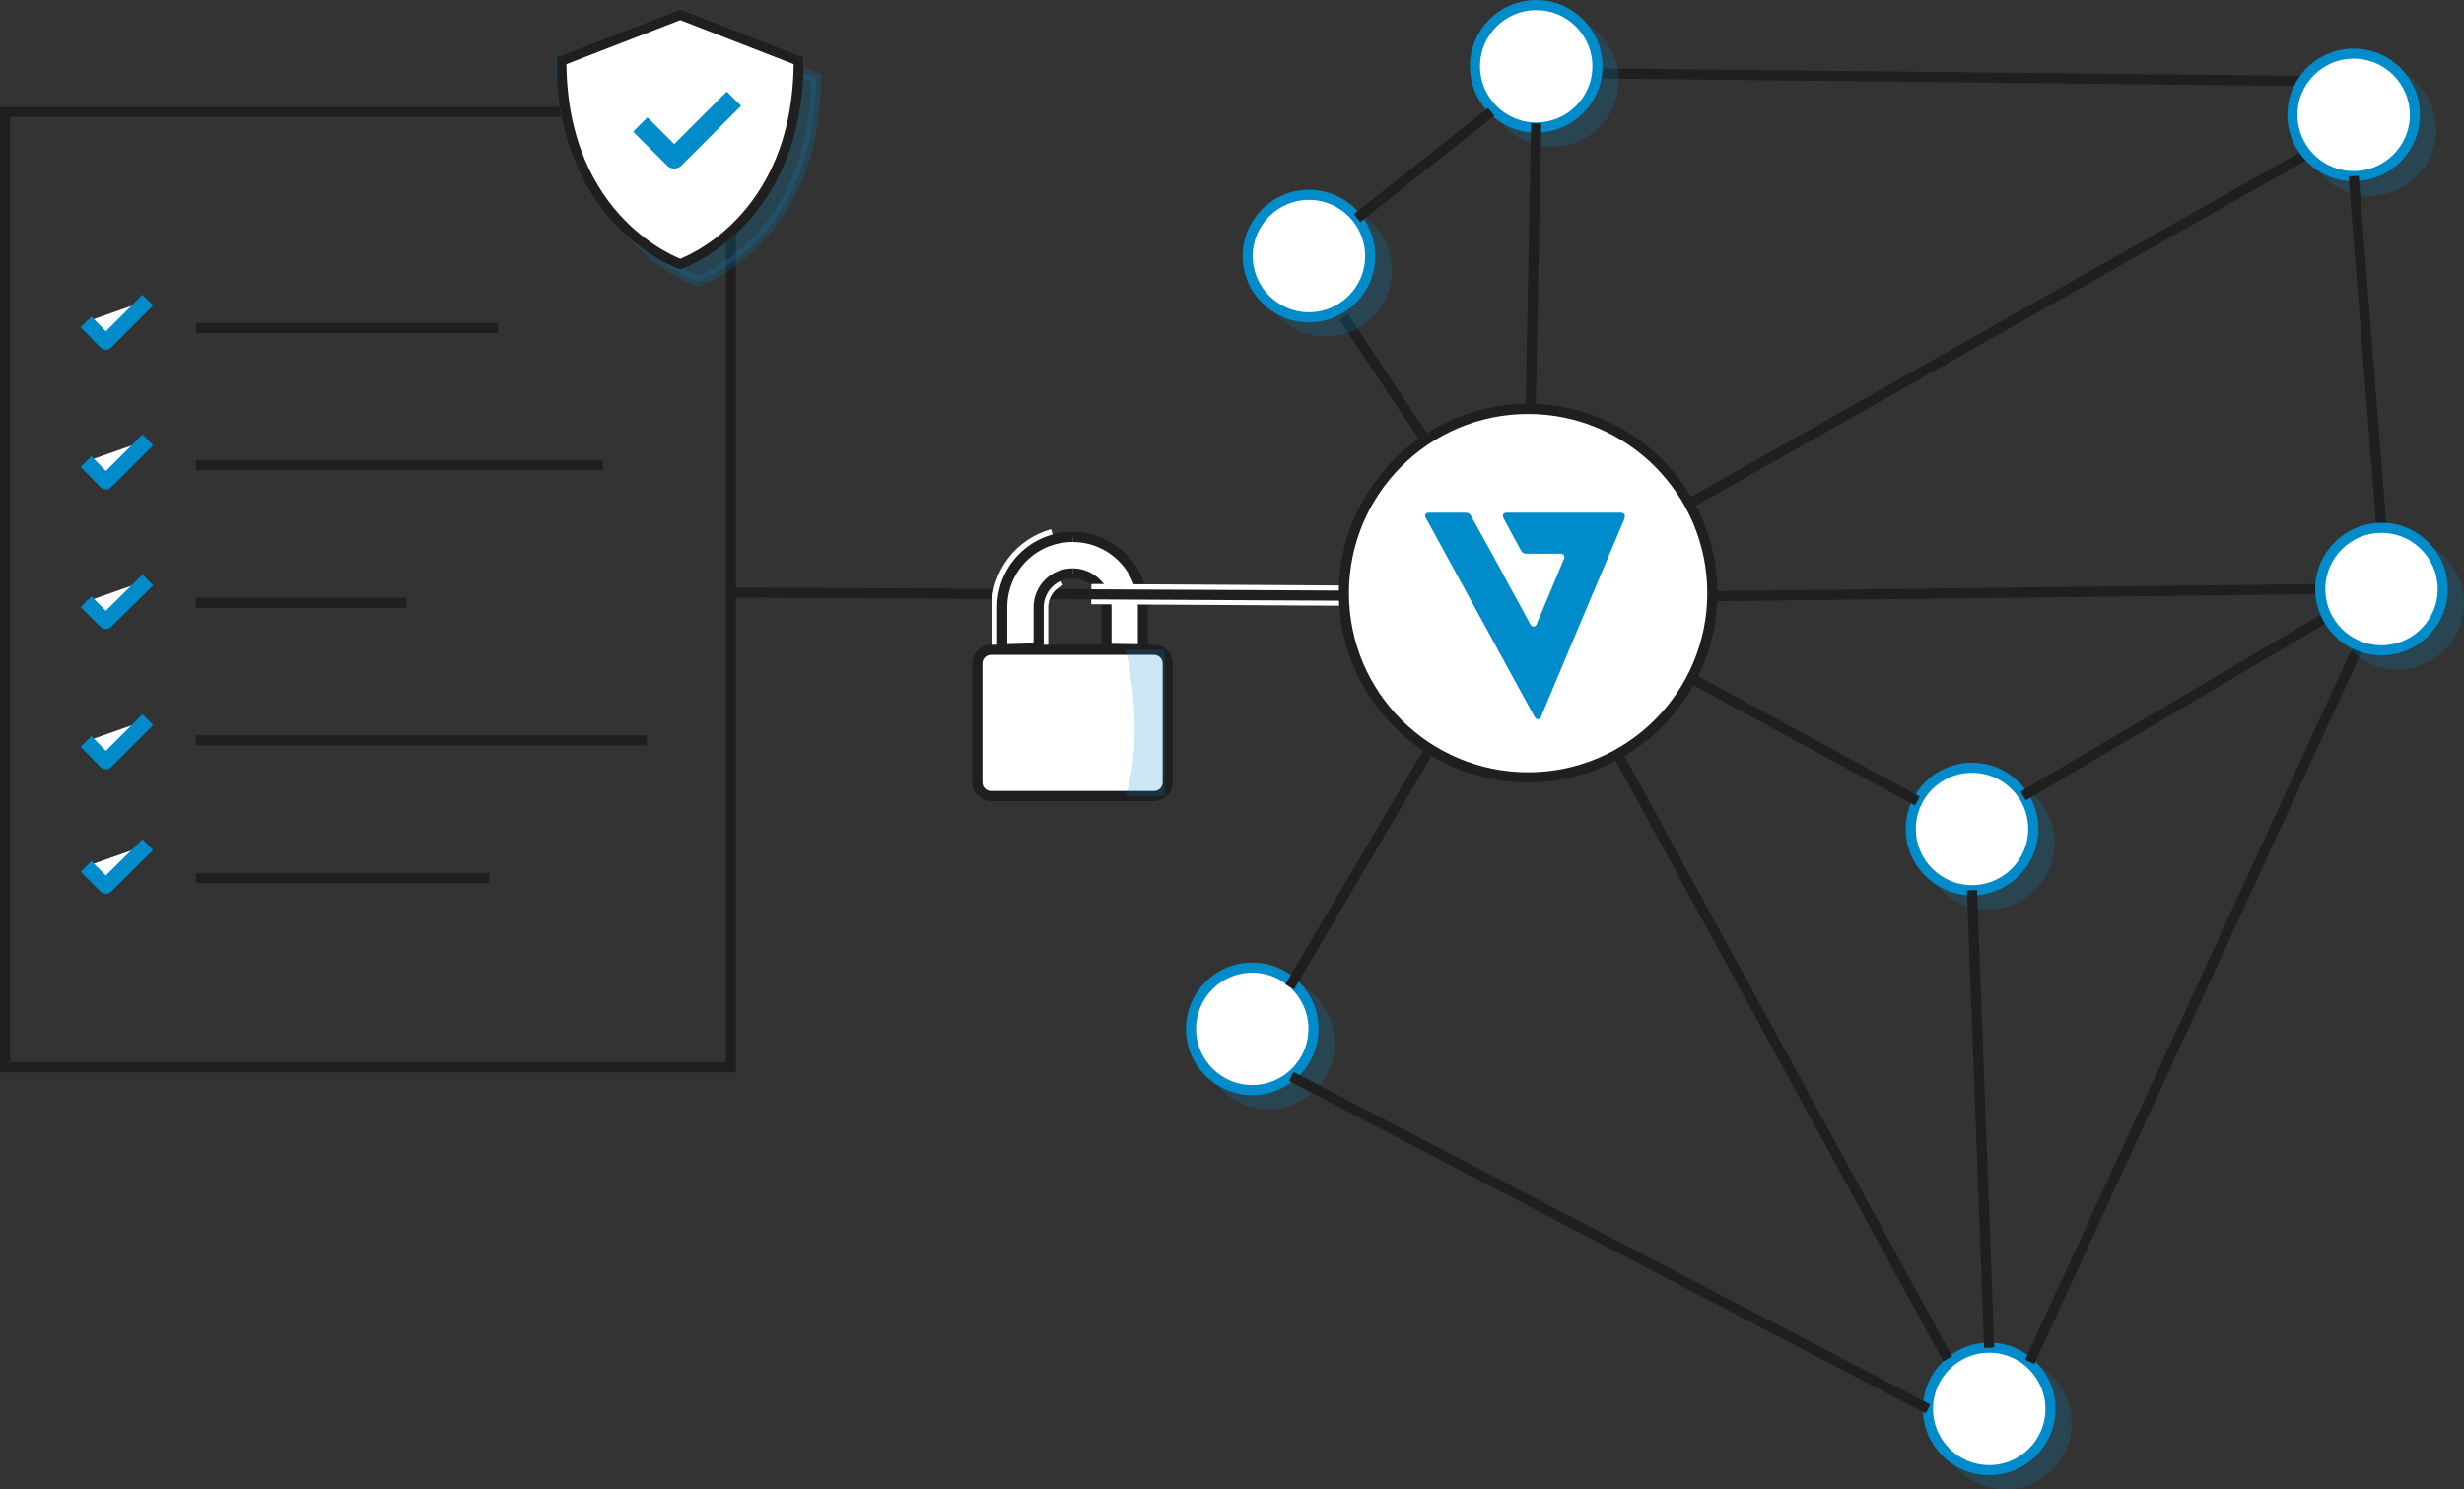<?xml version="1.0" encoding="utf-8"?>
<!-- Generator: Adobe Illustrator 22.0.1, SVG Export Plug-In . SVG Version: 6.00 Build 0)  -->
<svg version="1.1" id="Layer_1" xmlns="http://www.w3.org/2000/svg" xmlns:xlink="http://www.w3.org/1999/xlink" x="0px" y="0px"
	 viewBox="0 0 486.8 294.3" style="enable-background:new 0 0 486.8 294.3;" xml:space="preserve">
<rect x="0" y="0" width="486.8" height="294.3" fill="#333333" stroke="none"/>
<style type="text/css">
	.st0{fill:none;stroke:#1F1F1F;stroke-width:2;stroke-miterlimit:10;}
	.st1{opacity:0.2;}
	.st2{fill:#008BCA;stroke:#008BCA;stroke-width:2;stroke-miterlimit:10;}
	.st3{fill:#FFFFFF;stroke:#008BCA;stroke-width:2;stroke-miterlimit:10;}
	.st4{fill:#FFFFFF;stroke:#008BCA;stroke-width:3;stroke-linejoin:round;}
	.st5{fill:none;stroke:#008BCA;stroke-width:2;stroke-miterlimit:10;}
	.st6{opacity:0.2;fill:#008BCA;stroke:#008BCA;stroke-width:2;stroke-miterlimit:10;enable-background:new    ;}
	.st7{fill:#FFFFFF;stroke:#008BCA;stroke-width:2;stroke-linejoin:round;}
	.st8{fill:#FFFFFF;stroke:#1F1F1F;stroke-width:2;stroke-miterlimit:10;}
	.st9{fill:#FFFFFF;stroke:#008BCA;stroke-width:4;stroke-linejoin:round;}
	.st10{fill:none;stroke:#FFFFFF;stroke-width:4;stroke-miterlimit:10;}
	.st11{opacity:0.2;fill:#008BCA;enable-background:new    ;}
	.st12{fill:#008BCA;}
</style>
<title>architecture</title>
<g id="Layer_2_1_">
	<g id="Layer_1-2">
		<line class="st0" x1="333.6" y1="99.6" x2="455.7" y2="30.5"/>
		<line class="st0" x1="454.9" y1="16" x2="314.6" y2="14.5"/>
		<line class="st0" x1="301.2" y1="116.4" x2="265.5" y2="62.7"/>
		<g class="st1">
			<circle class="st2" cx="306.7" cy="15.9" r="12.1"/>
		</g>
		<circle class="st3" cx="303.5" cy="13.1" r="12.1"/>
		<g class="st1">
			<circle class="st2" cx="468.2" cy="25.6" r="12.1"/>
		</g>
		<circle class="st3" cx="465" cy="22.7" r="12.1"/>
		<g class="st1">
			<circle class="st2" cx="392.8" cy="166.6" r="12.1"/>
		</g>
		<circle class="st3" cx="389.6" cy="163.8" r="12.1"/>
		<g class="st1">
			<circle class="st2" cx="396.2" cy="281.2" r="12.1"/>
		</g>
		<circle class="st3" cx="393" cy="278.4" r="12.1"/>
		<g class="st1">
			
				<ellipse transform="matrix(0.16 -0.987 0.987 0.16 7.069 420.528)" class="st2" cx="250.7" cy="206.1" rx="12.1" ry="12.1"/>
		</g>
		<circle class="st3" cx="247.4" cy="203.3" r="12.1"/>
		<polygon class="st0" points="144.4,210.9 1,210.9 1,22.1 123.3,22.1 144.4,43.2 		"/>
		<polyline class="st4" points="17,63.6 20.9,67.6 29.2,59.3 		"/>
		<polyline class="st4" points="17,91.2 20.9,95.2 29.2,86.9 		"/>
		<polyline class="st4" points="17,118.9 20.9,122.8 29.2,114.6 		"/>
		<polyline class="st4" points="17,146.5 20.9,150.5 29.2,142.2 		"/>
		<polyline class="st4" points="17,171.2 20.9,175.1 29.2,166.9 		"/>
		<line class="st0" x1="38.7" y1="64.8" x2="98.4" y2="64.8"/>
		<line class="st0" x1="38.7" y1="91.9" x2="119.1" y2="91.9"/>
		<line class="st0" x1="38.7" y1="119.1" x2="80.3" y2="119.1"/>
		<line class="st0" x1="38.7" y1="146.3" x2="127.8" y2="146.3"/>
		<line class="st0" x1="38.7" y1="173.5" x2="96.7" y2="173.5"/>
		<polyline class="st5" points="144.4,43.2 123.3,43.2 123.3,22.1 		"/>
		<polyline class="st6" points="144.4,43.2 123.3,43.2 123.3,22.1 		"/>
		<path class="st5" d="M134.4,52.2c0,0,23.4-8,23.4-40.2l-23.4-9.1L110.9,12C110.9,44.1,134.4,52.2,134.4,52.2z"/>
		<polyline class="st7" points="126.5,26 133.2,32.7 145,20.9 		"/>
		<path class="st6" d="M137.8,55.6c0,0,23.4-8,23.4-40.2l-23.4-9.1l-23.4,9.1C114.4,47.6,137.8,55.6,137.8,55.6z"/>
		<path class="st8" d="M134.4,52.2c0,0,23.4-8,23.4-40.2l-23.4-9.1L110.9,12C110.9,44.1,134.4,52.2,134.4,52.2z"/>
		<polyline class="st9" points="126.5,24.6 133.2,31.3 145,19.5 		"/>
		<line class="st0" x1="302.4" y1="80.9" x2="303.5" y2="24.4"/>
		<line class="st0" x1="319.6" y1="149" x2="384.8" y2="268.5"/>
		<line class="st0" x1="338.2" y1="117.8" x2="458.4" y2="116.4"/>
		<line class="st0" x1="282" y1="148.8" x2="254.8" y2="195"/>
		<line class="st0" x1="465" y1="34.8" x2="470.5" y2="104.3"/>
		<line class="st0" x1="465.7" y1="128.3" x2="401" y2="269.1"/>
		<line class="st0" x1="255.1" y1="212.7" x2="380.9" y2="278.4"/>
		<line class="st0" x1="334.1" y1="134" x2="378.8" y2="158.3"/>
		<g class="st1">
			<circle class="st2" cx="261.9" cy="53.4" r="12.1"/>
		</g>
		<circle class="st3" cx="258.6" cy="50.6" r="12.1"/>
		<line class="st0" x1="459.9" y1="121.8" x2="399.7" y2="157.3"/>
		<line class="st0" x1="389.6" y1="175.9" x2="393" y2="266.3"/>
		<path class="st8" d="M218.6,128.2V120c0-3.7-3-6.7-6.7-6.7c-3.7,0-6.7,3-6.7,6.7c0,0,0,0,0,0v8.1l-7.2,0.2V120
			c0-7.7,6.2-13.9,13.9-13.9c0,0,0,0,0,0l0,0c7.7,0,13.9,6.2,13.9,13.9v8.3L218.6,128.2z"/>
		<line class="st10" x1="266.1" y1="117.7" x2="215.6" y2="117.4"/>
		<line class="st0" x1="265.5" y1="117.7" x2="145" y2="117.1"/>
		<path class="st10" d="M209.2,113.8c-2.5,1.1-4.1,3.5-4.1,6.2v8.1l-7.2,0.2V120c0-6.3,4.2-11.8,10.3-13.5"/>
		<path class="st8" d="M211.9,113.3c-3.7,0-6.7,3-6.7,6.7v8.1l-7.2,0.2V120c0-7.7,6.2-13.9,13.9-13.9c0,0,0,0,0,0l0,0"/>
		<path class="st8" d="M195.8,128.4H228c1.5,0,2.7,1.2,2.7,2.7v23.5c0,1.5-1.2,2.7-2.7,2.7h-32.2c-1.5,0-2.7-1.2-2.7-2.7v-23.5
			C193.1,129.6,194.3,128.4,195.8,128.4z"/>
		<path class="st11" d="M222.4,128.4c0,0,4,16,0,28.9h7.7v-28.9H222.4z"/>
		<line class="st0" x1="268.1" y1="43.1" x2="294.6" y2="22.1"/>
		<circle class="st8" cx="301.9" cy="117.2" r="36.4"/>
		<g class="st1">
			<circle class="st2" cx="473.7" cy="119.2" r="12.1"/>
		</g>
		<circle class="st3" cx="470.5" cy="116.4" r="12.1"/>
		<path class="st12" d="M320.1,101.3c-3.7,0-7.4,0-11.1,0h-11.2c-0.8,0-1.1,0.4-0.7,1.2c1.1,2.1,2.3,4.2,3.4,6.3
			c0.2,0.4,0.6,0.6,1,0.6h6.8c0.6,0,0.9,0.4,0.7,1c-1.8,4.3-3.6,8.6-5.4,12.9c-0.1,0.3-0.3,0.5-0.6,0.5c-0.4,0-0.5-0.2-0.7-0.5
			c-1.2-2.3-2.5-4.6-3.7-6.8c-2.6-4.9-5.3-9.7-8-14.6c-0.2-0.4-0.6-0.6-1-0.6c-1,0-2.1,0-3.2,0h-4.1c-0.7,0-0.9,0.5-0.6,1.1
			c0.1,0.2,0.2,0.3,0.3,0.5l21.1,38.6c0.2,0.3,0.3,0.6,0.8,0.6s0.5-0.3,0.6-0.6c1.5-3.5,2.9-7,4.4-10.5c4-9.5,8-19,12-28.4
			C321.2,101.8,320.9,101.3,320.1,101.3z"/>
	</g>
</g>
</svg>
